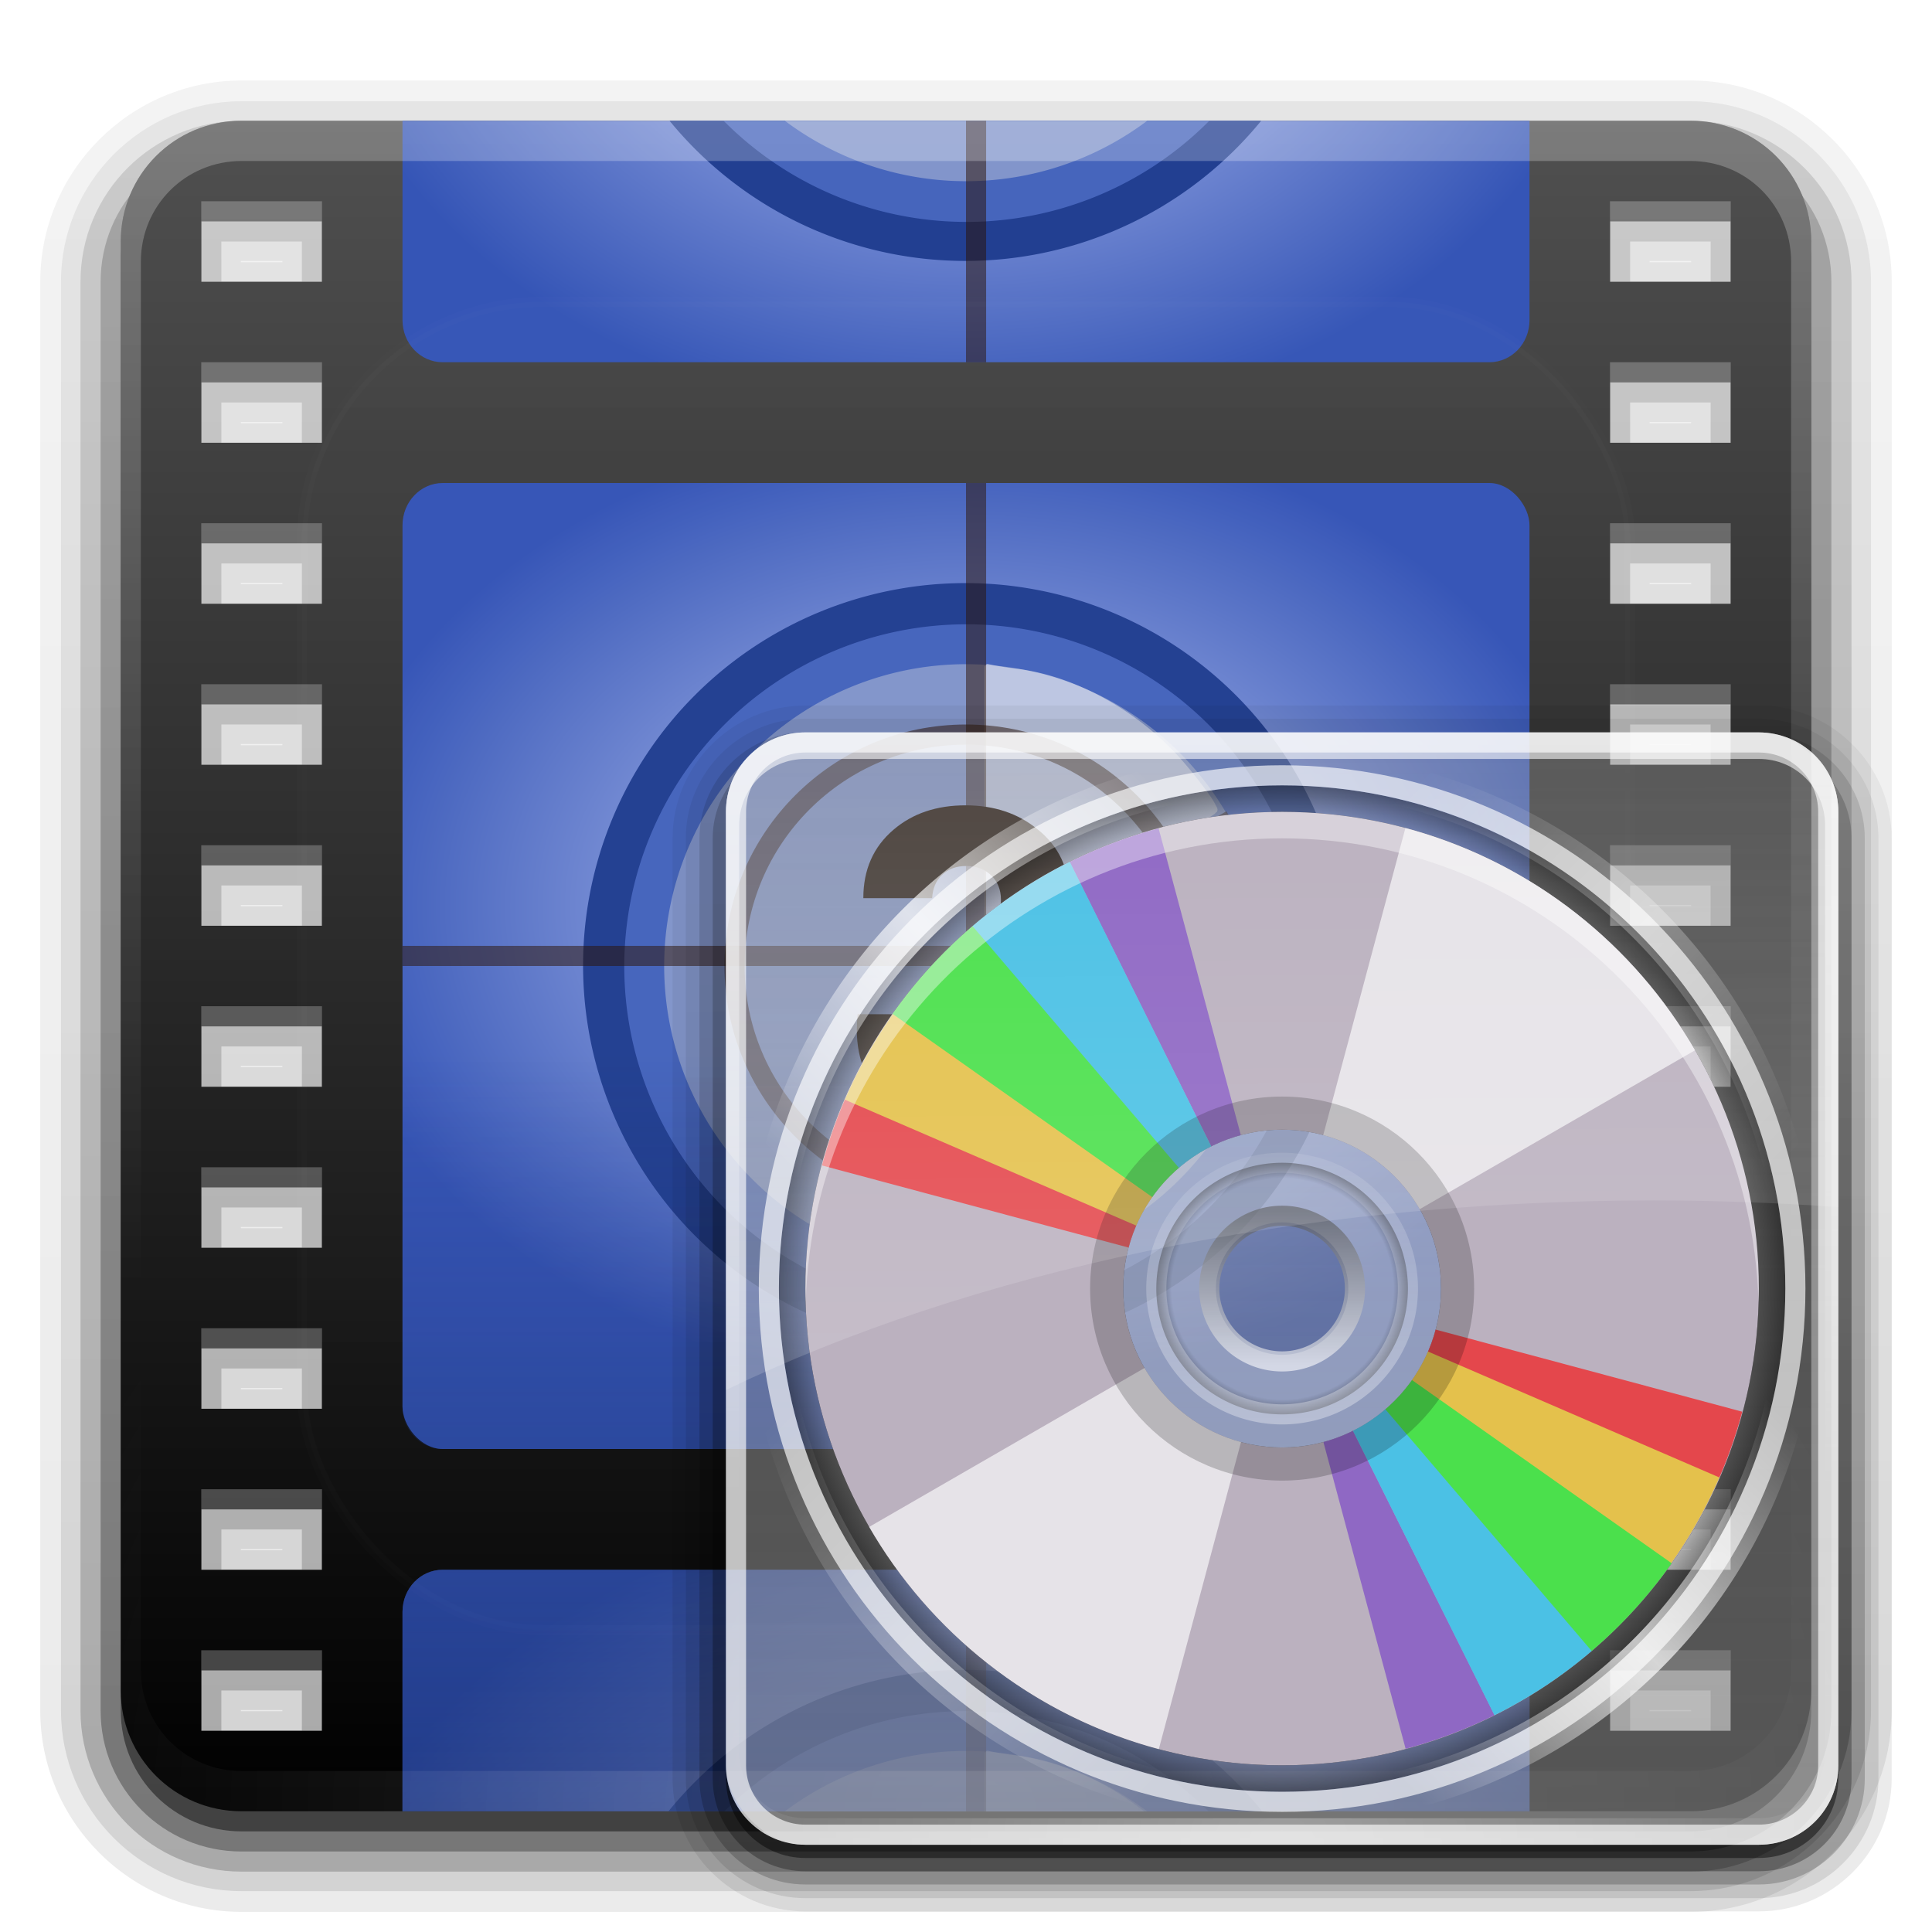 <?xml version="1.0" encoding="UTF-8" standalone="no"?>
<!-- Created with Inkscape (http://www.inkscape.org/) -->

<svg
   xmlns:dc="http://purl.org/dc/elements/1.1/"
   xmlns:cc="http://creativecommons.org/ns#"
   xmlns:rdf="http://www.w3.org/1999/02/22-rdf-syntax-ns#"
   xmlns:svg="http://www.w3.org/2000/svg"
   xmlns="http://www.w3.org/2000/svg"
   xmlns:xlink="http://www.w3.org/1999/xlink"
   xmlns:sodipodi="http://sodipodi.sourceforge.net/DTD/sodipodi-0.dtd"
   xmlns:inkscape="http://www.inkscape.org/namespaces/inkscape"
   version="1.0"
   width="96"
   height="96"
   id="svg2408"
   inkscape:version="0.47 r22583"
   sodipodi:docname="totem.svg"
   inkscape:export-filename="/home/seba/Dropbox/Faenza/totem.png"
   inkscape:export-xdpi="45"
   inkscape:export-ydpi="45">
  <sodipodi:namedview
     pagecolor="#ffffff"
     bordercolor="#666666"
     borderopacity="1"
     objecttolerance="10"
     gridtolerance="10"
     guidetolerance="10"
     inkscape:pageopacity="0"
     inkscape:pageshadow="2"
     inkscape:window-width="640"
     inkscape:window-height="480"
     id="namedview3520"
     showgrid="false"
     inkscape:zoom="4.9583333"
     inkscape:cx="30.735645"
     inkscape:cy="39.932773"
     inkscape:current-layer="svg2408" />
  <defs
     id="defs2410">
    <linearGradient
       id="linearGradient3921">
      <stop
         id="stop3923"
         style="stop-color:#152b6b;stop-opacity:1;"
         offset="0" />
      <stop
         id="stop3925"
         style="stop-color:#152b6b;stop-opacity:0;"
         offset="1" />
    </linearGradient>
    <linearGradient
       id="linearGradient3806">
      <stop
         id="stop3808"
         style="stop-color:#c0cbf7;stop-opacity:1;"
         offset="0" />
      <stop
         id="stop3810"
         style="stop-color:#3555b6;stop-opacity:1;"
         offset="1" />
    </linearGradient>
    <linearGradient
       x1="45.448"
       y1="92.54"
       x2="45.448"
       y2="7.017"
       id="ButtonShadow"
       gradientUnits="userSpaceOnUse"
       gradientTransform="scale(1.006,0.994)">
      <stop
         id="stop3750"
         style="stop-color:#000000;stop-opacity:1"
         offset="0" />
      <stop
         id="stop3752"
         style="stop-color:#000000;stop-opacity:0.588"
         offset="1" />
    </linearGradient>
    <linearGradient
       id="linearGradient3737">
      <stop
         id="stop3739"
         style="stop-color:#ffffff;stop-opacity:1"
         offset="0" />
      <stop
         id="stop3741"
         style="stop-color:#ffffff;stop-opacity:0"
         offset="1" />
    </linearGradient>
    <filter
       color-interpolation-filters="sRGB"
       id="filter3174">
      <feGaussianBlur
         id="feGaussianBlur3176"
         stdDeviation="1.71" />
    </filter>
    <linearGradient
       x1="36.357"
       y1="6"
       x2="36.357"
       y2="63.893"
       id="linearGradient3188"
       xlink:href="#linearGradient3737"
       gradientUnits="userSpaceOnUse" />
    <filter
       x="-0.192"
       y="-0.192"
       width="1.384"
       height="1.384"
       color-interpolation-filters="sRGB"
       id="filter3794">
      <feGaussianBlur
         id="feGaussianBlur3796"
         stdDeviation="5.28" />
    </filter>
    <linearGradient
       x1="48"
       y1="20.221"
       x2="48"
       y2="138.661"
       id="linearGradient3613"
       xlink:href="#linearGradient3737"
       gradientUnits="userSpaceOnUse" />
    <radialGradient
       cx="48"
       cy="90.172"
       r="42"
       fx="48"
       fy="90.172"
       id="radialGradient3619"
       xlink:href="#linearGradient3737"
       gradientUnits="userSpaceOnUse"
       gradientTransform="matrix(1.157,0,0,0.996,-7.551,0.197)" />
    <clipPath
       id="clipPath3613">
      <rect
         width="84"
         height="84"
         rx="6"
         ry="6"
         x="6"
         y="6"
         id="rect3615"
         style="fill:#ffffff;fill-opacity:1;fill-rule:nonzero;stroke:none" />
    </clipPath>
    <linearGradient
       x1="45.448"
       y1="92.54"
       x2="45.448"
       y2="7.017"
       id="ButtonShadow-0"
       gradientUnits="userSpaceOnUse"
       gradientTransform="matrix(1.006,0,0,0.994,100,0)">
      <stop
         id="stop3750-8"
         style="stop-color:#000000;stop-opacity:1"
         offset="0" />
      <stop
         id="stop3752-5"
         style="stop-color:#000000;stop-opacity:0.588"
         offset="1" />
    </linearGradient>
    <linearGradient
       x1="32.251"
       y1="6.132"
       x2="32.251"
       y2="90.239"
       id="linearGradient3725"
       xlink:href="#ButtonShadow-0"
       gradientUnits="userSpaceOnUse"
       gradientTransform="matrix(1.024,0,0,-1.012,-1.143,98.071)" />
    <linearGradient
       x1="32.251"
       y1="6.132"
       x2="32.251"
       y2="90.239"
       id="linearGradient3721"
       xlink:href="#ButtonShadow-0"
       gradientUnits="userSpaceOnUse"
       gradientTransform="matrix(1,0,0,-1,0,97)" />
    <linearGradient
       x1="58.65"
       y1="122"
       x2="58.65"
       y2="5.425"
       id="ButtonColor"
       gradientUnits="userSpaceOnUse"
       gradientTransform="matrix(1.017,0,0,1.017,-1.103,-1.103)">
      <stop
         id="stop3189"
         style="stop-color:#000000;stop-opacity:1"
         offset="0" />
      <stop
         id="stop3191"
         style="stop-color:#515151;stop-opacity:1"
         offset="1" />
    </linearGradient>
    <linearGradient
       x1="32.251"
       y1="6.132"
       x2="32.251"
       y2="90.239"
       id="linearGradient3702"
       xlink:href="#ButtonShadow-0"
       gradientUnits="userSpaceOnUse"
       gradientTransform="matrix(1.024,0,0,-1.012,-1.143,98.071)" />
    <linearGradient
       x1="32.251"
       y1="6.132"
       x2="32.251"
       y2="90.239"
       id="linearGradient3711"
       xlink:href="#ButtonShadow-0"
       gradientUnits="userSpaceOnUse"
       gradientTransform="matrix(1.024,0,0,-1.012,-1.143,98.071)" />
    <linearGradient
       x1="32.251"
       y1="6.132"
       x2="32.251"
       y2="90.239"
       id="linearGradient3719"
       xlink:href="#ButtonShadow-0"
       gradientUnits="userSpaceOnUse"
       gradientTransform="matrix(1.024,0,0,-1.012,-1.143,98.071)" />
    <radialGradient
       cx="48"
       cy="48"
       r="28"
       fx="48"
       fy="48"
       id="radialGradient3804"
       xlink:href="#linearGradient3806"
       gradientUnits="userSpaceOnUse"
       gradientTransform="matrix(1.143,0,0,0.857,-6.857,3.857)" />
    <radialGradient
       cx="48"
       cy="48"
       r="28"
       fx="48"
       fy="48"
       id="radialGradient3832"
       xlink:href="#linearGradient3806"
       gradientUnits="userSpaceOnUse"
       gradientTransform="matrix(1.143,0,0,-0.857,-6.857,38.143)" />
    <radialGradient
       cx="48"
       cy="48"
       r="28"
       fx="48"
       fy="48"
       id="radialGradient3834"
       xlink:href="#linearGradient3806"
       gradientUnits="userSpaceOnUse"
       gradientTransform="matrix(1.143,0,0,0.857,-6.857,57.857)" />
    <linearGradient
       x1="48.495"
       y1="90.435"
       x2="48.495"
       y2="52.388"
       id="linearGradient3968"
       xlink:href="#linearGradient3921"
       gradientUnits="userSpaceOnUse" />
    <clipPath
       id="clipPath3972">
      <path
         d="m 22,24 c -1.108,0 -2,0.93 -2,2.094 L 20,36 76,36 76,26.094 C 76,24.93 75.108,24 74,24 l -52,0 z"
         id="path3974"
         style="fill:#ff0000;fill-opacity:1;stroke:none" />
    </clipPath>
    <clipPath
       id="clipPath4000">
      <path
         d="m 22,72 c -1.108,0 -2,-0.93 -2,-2.094 L 20,60 l 56,0 0,9.906 C 76,71.07 75.108,72 74,72 l -52,0 z"
         id="path4002"
         style="fill:#ff0000;fill-opacity:1;stroke:none" />
    </clipPath>
    <linearGradient
       inkscape:collect="always"
       xlink:href="#ButtonColor"
       id="linearGradient3531"
       gradientUnits="userSpaceOnUse"
       x1="48"
       y1="90"
       x2="48"
       y2="5.988" />
    <linearGradient
       inkscape:collect="always"
       xlink:href="#linearGradient4235"
       id="linearGradient5666"
       gradientUnits="userSpaceOnUse"
       x1="6.812"
       y1="49.028"
       x2="88.142"
       y2="49.028"
       gradientTransform="matrix(-0.696,-0.696,-0.696,0.696,113.155,42.953)" />
    <linearGradient
       id="linearGradient4235">
      <stop
         id="stop4237"
         style="stop-color:#ffffff;stop-opacity:0"
         offset="0" />
      <stop
         id="stop4245"
         style="stop-color:#ffffff;stop-opacity:0"
         offset="0.25" />
      <stop
         id="stop4243"
         style="stop-color:#ffffff;stop-opacity:0.702"
         offset="0.5" />
      <stop
         id="stop4247"
         style="stop-color:#ffffff;stop-opacity:0"
         offset="0.75" />
      <stop
         id="stop4239"
         style="stop-color:#ffffff;stop-opacity:0"
         offset="1" />
    </linearGradient>
    <linearGradient
       inkscape:collect="always"
       xlink:href="#linearGradient4235"
       id="linearGradient5669"
       gradientUnits="userSpaceOnUse"
       x1="6.812"
       y1="49.028"
       x2="88.142"
       y2="49.028"
       gradientTransform="matrix(0.696,-0.696,0.696,0.696,-21.092,42.953)" />
    <clipPath
       id="clipPath4592">
      <path
         d="M 12,6 C 8.676,6 6,8.676 6,12 l 0,72 c 0,3.324 2.676,6 6,6 l 72,0 c 3.324,0 6,-2.676 6,-6 L 90,12 C 90,8.676 87.324,6 84,6 L 12,6 z m 36,4 C 68.987,10 86,27.013 86,48 86,68.987 68.987,86 48,86 27.013,86 10,68.987 10,48 10,27.013 27.013,10 48,10 z"
         id="path4594"
         style="fill:#ff00ff;fill-opacity:1;fill-rule:nonzero;stroke:none;display:inline" />
    </clipPath>
    <filter
       x="-0.12"
       y="-0.12"
       width="1.24"
       height="1.24"
       color-interpolation-filters="sRGB"
       id="filter4662">
      <feGaussianBlur
         id="feGaussianBlur4664"
         stdDeviation="4.2" />
    </filter>
    <linearGradient
       gradientTransform="translate(-1.969,-3.969)"
       inkscape:collect="always"
       xlink:href="#linearGradient3700"
       id="linearGradient5679"
       gradientUnits="userSpaceOnUse"
       x1="48"
       y1="7.409"
       x2="48.253"
       y2="63.184" />
    <linearGradient
       id="linearGradient3700">
      <stop
         id="stop3702"
         style="stop-color:#ffffff;stop-opacity:0"
         offset="0" />
      <stop
         id="stop3704"
         style="stop-color:#ffffff;stop-opacity:0.234"
         offset="1" />
    </linearGradient>
    <radialGradient
       inkscape:collect="always"
       xlink:href="#linearGradient3737-9"
       id="radialGradient5682"
       gradientUnits="userSpaceOnUse"
       gradientTransform="matrix(1.157,0,0,0.996,-9.52,-3.772)"
       cx="48"
       cy="90.172"
       fx="48"
       fy="90.172"
       r="42" />
    <linearGradient
       id="linearGradient3737-9">
      <stop
         id="stop3739-1"
         style="stop-color:#ffffff;stop-opacity:1"
         offset="0" />
      <stop
         id="stop3741-2"
         style="stop-color:#ffffff;stop-opacity:0"
         offset="1" />
    </linearGradient>
    <linearGradient
       gradientTransform="translate(-1.969,-3.969)"
       inkscape:collect="always"
       xlink:href="#linearGradient3737-9"
       id="linearGradient5685"
       gradientUnits="userSpaceOnUse"
       x1="36.357"
       y1="6"
       x2="36.357"
       y2="63.893" />
    <clipPath
       id="clipPath4187">
      <path
         d="m 48,102 c -19.882,0 -36,16.118 -36,36 0,19.882 16.118,36 36,36 19.882,0 36,-16.118 36,-36 0,-19.882 -16.118,-36 -36,-36 z m 0,24 c 6.627,0 12,5.373 12,12 0,6.627 -5.373,12 -12,12 -6.627,0 -12,-5.373 -12,-12 0,-6.627 5.373,-12 12,-12 z"
         id="path4189"
         style="fill:#bbb1bf;fill-opacity:1;stroke:none" />
    </clipPath>
    <filter
       x="-0.18"
       y="-0.18"
       width="1.36"
       height="1.36"
       color-interpolation-filters="sRGB"
       id="filter4195">
      <feGaussianBlur
         id="feGaussianBlur4197"
         stdDeviation="5.216" />
    </filter>
    <clipPath
       id="clipPath4031">
      <path
         d="M 48,32 C 28.118,32 12,48.118 12,68 12,87.882 28.118,104 48,104 67.882,104 84,87.882 84,68 84,48.118 67.882,32 48,32 z m 0,24 c 6.627,0 12,5.373 12,12 0,6.627 -5.373,12 -12,12 -6.627,0 -12,-5.373 -12,-12 0,-6.627 5.373,-12 12,-12 z"
         id="path4033"
         style="fill:#bbb1bf;fill-opacity:1;stroke:none" />
    </clipPath>
    <filter
       x="-0.19"
       y="-0.171"
       width="1.381"
       height="1.341"
       color-interpolation-filters="sRGB"
       id="filter4035">
      <feGaussianBlur
         id="feGaussianBlur4037"
         stdDeviation="4.948" />
    </filter>
    <radialGradient
       inkscape:collect="always"
       xlink:href="#linearGradient3342"
       id="radialGradient5704"
       gradientUnits="userSpaceOnUse"
       gradientTransform="matrix(0,0.291,-0.292,0,64.139,26.623)"
       cx="59.894"
       cy="61.922"
       fx="59.894"
       fy="61.922"
       r="33.714" />
    <linearGradient
       id="linearGradient3342">
      <stop
         id="stop3344"
         style="stop-color:#000000;stop-opacity:0"
         offset="0" />
      <stop
         id="stop3350"
         style="stop-color:#000000;stop-opacity:0"
         offset="0.85" />
      <stop
         id="stop3346"
         style="stop-color:#000000;stop-opacity:1"
         offset="1" />
    </linearGradient>
    <linearGradient
       inkscape:collect="always"
       xlink:href="#linearGradient3330"
       id="linearGradient5706"
       gradientUnits="userSpaceOnUse"
       x1="26.18"
       y1="61.922"
       x2="93.608"
       y2="61.922"
       gradientTransform="matrix(0,0.291,-0.349,0,67.652,26.623)" />
    <linearGradient
       id="linearGradient3330">
      <stop
         id="stop3332"
         style="stop-color:#ffffff;stop-opacity:0.203"
         offset="0" />
      <stop
         id="stop3334"
         style="stop-color:#ffffff;stop-opacity:0.68"
         offset="1" />
    </linearGradient>
    <linearGradient
       inkscape:collect="always"
       xlink:href="#linearGradient3362"
       id="linearGradient5709"
       gradientUnits="userSpaceOnUse"
       x1="25.22"
       y1="61.922"
       x2="94.568"
       y2="61.922"
       gradientTransform="matrix(0,0.168,-0.202,0,58.548,33.953)" />
    <linearGradient
       id="linearGradient3362">
      <stop
         id="stop3364"
         style="stop-color:#4d4d4d;stop-opacity:1"
         offset="0" />
      <stop
         id="stop3366"
         style="stop-color:#ffffff;stop-opacity:1"
         offset="1" />
    </linearGradient>
    <clipPath
       id="clipPath3721">
      <path
         d="m 76.014,47.513 a 28.284,28.284 0 1 1 -56.569,0 28.284,28.284 0 1 1 56.569,0 z"
         transform="matrix(1.344,0,0,1.344,-16.125,74.167)"
         id="path3723"
         style="fill:#ff0000;fill-opacity:1;stroke:none" />
    </clipPath>
    <filter
       color-interpolation-filters="sRGB"
       id="filter3751">
      <feGaussianBlur
         id="feGaussianBlur3753"
         stdDeviation="1.44" />
    </filter>
    <radialGradient
       inkscape:collect="always"
       xlink:href="#linearGradient4640"
       id="radialGradient6064"
       gradientUnits="userSpaceOnUse"
       cx="46.467"
       cy="47.765"
       fx="46.467"
       fy="47.765"
       r="35.86"
       gradientTransform="matrix(1.06,0,0,1.06,-81.912,3.145)" />
    <linearGradient
       id="linearGradient4640">
      <stop
         id="stop4642"
         style="stop-color:#000000;stop-opacity:0"
         offset="0" />
      <stop
         id="stop4648"
         style="stop-color:#000000;stop-opacity:0"
         offset="0.93" />
      <stop
         id="stop4644"
         style="stop-color:#000000;stop-opacity:1"
         offset="1" />
    </linearGradient>
    <linearGradient
       gradientTransform="translate(-80.672,5.761)"
       inkscape:collect="always"
       xlink:href="#linearGradient4578"
       id="linearGradient6068"
       gradientUnits="userSpaceOnUse"
       x1="47.921"
       y1="89.669"
       x2="47.921"
       y2="4.788" />
    <linearGradient
       id="linearGradient4578">
      <stop
         id="stop4580"
         style="stop-color:#a0a0a0;stop-opacity:0.541"
         offset="0" />
      <stop
         id="stop4582"
         style="stop-color:#a0a0a0;stop-opacity:0.345"
         offset="1" />
    </linearGradient>
    <linearGradient
       x1="32.251"
       y1="6.132"
       x2="32.251"
       y2="90.239"
       id="linearGradient3263"
       xlink:href="#ButtonShadow-0-6"
       gradientUnits="userSpaceOnUse"
       gradientTransform="matrix(1.024,0,0,-1.012,-1.143,98.071)" />
    <linearGradient
       x1="45.448"
       y1="92.54"
       x2="45.448"
       y2="7.017"
       id="ButtonShadow-0-6"
       gradientUnits="userSpaceOnUse"
       gradientTransform="matrix(1.006,0,0,0.994,100,0)">
      <stop
         id="stop3750-8-8"
         style="stop-color:#000000;stop-opacity:1"
         offset="0" />
      <stop
         id="stop3752-5-2"
         style="stop-color:#000000;stop-opacity:0.588"
         offset="1" />
    </linearGradient>
    <linearGradient
       x1="32.251"
       y1="6.132"
       x2="32.251"
       y2="90.239"
       id="linearGradient3780"
       xlink:href="#ButtonShadow-0-6"
       gradientUnits="userSpaceOnUse"
       gradientTransform="matrix(1.024,0,0,-1.012,-1.143,98.071)" />
    <linearGradient
       x1="32.251"
       y1="6.132"
       x2="32.251"
       y2="90.239"
       id="linearGradient3772"
       xlink:href="#ButtonShadow-0-6"
       gradientUnits="userSpaceOnUse"
       gradientTransform="matrix(1.024,0,0,-1.012,-1.143,98.071)" />
    <linearGradient
       x1="32.251"
       y1="6.132"
       x2="32.251"
       y2="90.239"
       id="linearGradient3725-1"
       xlink:href="#ButtonShadow-0-6"
       gradientUnits="userSpaceOnUse"
       gradientTransform="matrix(1.024,0,0,-1.012,-1.143,98.071)" />
    <linearGradient
       y2="90.239"
       x2="32.251"
       y1="6.132"
       x1="32.251"
       gradientTransform="matrix(1,0,0,-1,0,97)"
       gradientUnits="userSpaceOnUse"
       id="linearGradient6220"
       xlink:href="#ButtonShadow-0-6"
       inkscape:collect="always" />
    <linearGradient
       inkscape:collect="always"
       xlink:href="#linearGradient3362"
       id="linearGradient6465"
       gradientUnits="userSpaceOnUse"
       gradientTransform="matrix(0,0.168,-0.202,0,-20.155,43.682)"
       x1="25.22"
       y1="61.922"
       x2="94.568"
       y2="61.922" />
    <radialGradient
       inkscape:collect="always"
       xlink:href="#linearGradient3342"
       id="radialGradient6467"
       gradientUnits="userSpaceOnUse"
       gradientTransform="matrix(0,0.291,-0.292,0,-14.564,36.353)"
       cx="59.894"
       cy="61.922"
       fx="59.894"
       fy="61.922"
       r="33.714" />
    <linearGradient
       inkscape:collect="always"
       xlink:href="#linearGradient3330"
       id="linearGradient6469"
       gradientUnits="userSpaceOnUse"
       gradientTransform="matrix(0,0.291,-0.349,0,-11.052,36.353)"
       x1="26.18"
       y1="61.922"
       x2="93.608"
       y2="61.922" />
    <linearGradient
       inkscape:collect="always"
       xlink:href="#linearGradient3737-9"
       id="linearGradient6471"
       gradientUnits="userSpaceOnUse"
       gradientTransform="translate(-80.672,5.761)"
       x1="36.357"
       y1="6"
       x2="36.357"
       y2="63.893" />
    <radialGradient
       inkscape:collect="always"
       xlink:href="#linearGradient3737-9"
       id="radialGradient6473"
       gradientUnits="userSpaceOnUse"
       gradientTransform="matrix(1.157,0,0,0.996,-88.223,5.958)"
       cx="48"
       cy="90.172"
       fx="48"
       fy="90.172"
       r="42" />
    <linearGradient
       inkscape:collect="always"
       xlink:href="#linearGradient3700"
       id="linearGradient6475"
       gradientUnits="userSpaceOnUse"
       gradientTransform="translate(-80.672,5.761)"
       x1="48"
       y1="7.409"
       x2="48.253"
       y2="63.184" />
    <linearGradient
       inkscape:collect="always"
       xlink:href="#linearGradient4235"
       id="linearGradient6477"
       gradientUnits="userSpaceOnUse"
       gradientTransform="matrix(0.696,-0.696,0.696,0.696,-99.796,52.682)"
       x1="6.812"
       y1="49.028"
       x2="88.142"
       y2="49.028" />
    <linearGradient
       inkscape:collect="always"
       xlink:href="#linearGradient4235"
       id="linearGradient6479"
       gradientUnits="userSpaceOnUse"
       gradientTransform="matrix(-0.696,-0.696,-0.696,0.696,34.451,52.682)"
       x1="6.812"
       y1="49.028"
       x2="88.142"
       y2="49.028" />
    <linearGradient
       inkscape:collect="always"
       xlink:href="#ButtonShadow-0-6"
       id="linearGradient6481"
       gradientUnits="userSpaceOnUse"
       gradientTransform="matrix(1.024,0,0,-1.012,-1.143,98.071)"
       x1="32.251"
       y1="6.132"
       x2="32.251"
       y2="90.239" />
    <linearGradient
       inkscape:collect="always"
       xlink:href="#ButtonShadow-0-6"
       id="linearGradient6483"
       gradientUnits="userSpaceOnUse"
       gradientTransform="matrix(1.024,0,0,-1.012,-1.143,98.071)"
       x1="32.251"
       y1="6.132"
       x2="32.251"
       y2="90.239" />
    <linearGradient
       inkscape:collect="always"
       xlink:href="#ButtonShadow-0-6"
       id="linearGradient6485"
       gradientUnits="userSpaceOnUse"
       gradientTransform="matrix(1.024,0,0,-1.012,-1.143,98.071)"
       x1="32.251"
       y1="6.132"
       x2="32.251"
       y2="90.239" />
    <linearGradient
       inkscape:collect="always"
       xlink:href="#ButtonShadow-0-6"
       id="linearGradient6522"
       gradientUnits="userSpaceOnUse"
       gradientTransform="matrix(1.024,0,0,-1.012,-1.143,98.071)"
       x1="32.251"
       y1="6.132"
       x2="32.251"
       y2="90.239" />
    <linearGradient
       inkscape:collect="always"
       xlink:href="#ButtonShadow-0-6"
       id="linearGradient6524"
       gradientUnits="userSpaceOnUse"
       gradientTransform="matrix(1.024,0,0,-1.012,-1.143,98.071)"
       x1="32.251"
       y1="6.132"
       x2="32.251"
       y2="90.239" />
    <linearGradient
       inkscape:collect="always"
       xlink:href="#ButtonShadow-0-6"
       id="linearGradient6526"
       gradientUnits="userSpaceOnUse"
       gradientTransform="matrix(1.024,0,0,-1.012,-1.143,98.071)"
       x1="32.251"
       y1="6.132"
       x2="32.251"
       y2="90.239" />
    <linearGradient
       inkscape:collect="always"
       xlink:href="#ButtonShadow-0-6"
       id="linearGradient6528"
       gradientUnits="userSpaceOnUse"
       gradientTransform="matrix(1.024,0,0,-1.012,-1.143,98.071)"
       x1="32.251"
       y1="6.132"
       x2="32.251"
       y2="90.239" />
    <linearGradient
       inkscape:collect="always"
       xlink:href="#ButtonShadow-0-6"
       id="linearGradient6530"
       gradientUnits="userSpaceOnUse"
       gradientTransform="matrix(1,0,0,-1,0,97)"
       x1="32.251"
       y1="6.132"
       x2="32.251"
       y2="90.239" />
    <linearGradient
       inkscape:collect="always"
       xlink:href="#linearGradient4578"
       id="linearGradient6532"
       gradientUnits="userSpaceOnUse"
       gradientTransform="translate(-80.672,5.761)"
       x1="47.921"
       y1="89.669"
       x2="47.921"
       y2="4.788" />
    <radialGradient
       inkscape:collect="always"
       xlink:href="#linearGradient4640"
       id="radialGradient6534"
       gradientUnits="userSpaceOnUse"
       gradientTransform="matrix(1.06,0,0,1.06,-81.912,3.145)"
       cx="46.467"
       cy="47.765"
       fx="46.467"
       fy="47.765"
       r="35.86" />
    <linearGradient
       inkscape:collect="always"
       xlink:href="#linearGradient3362"
       id="linearGradient6536"
       gradientUnits="userSpaceOnUse"
       gradientTransform="matrix(0,0.168,-0.202,0,-20.155,43.682)"
       x1="25.22"
       y1="61.922"
       x2="94.568"
       y2="61.922" />
    <radialGradient
       inkscape:collect="always"
       xlink:href="#linearGradient3342"
       id="radialGradient6538"
       gradientUnits="userSpaceOnUse"
       gradientTransform="matrix(0,0.291,-0.292,0,-14.564,36.353)"
       cx="59.894"
       cy="61.922"
       fx="59.894"
       fy="61.922"
       r="33.714" />
    <linearGradient
       inkscape:collect="always"
       xlink:href="#linearGradient3330"
       id="linearGradient6540"
       gradientUnits="userSpaceOnUse"
       gradientTransform="matrix(0,0.291,-0.349,0,-11.052,36.353)"
       x1="26.18"
       y1="61.922"
       x2="93.608"
       y2="61.922" />
    <linearGradient
       inkscape:collect="always"
       xlink:href="#linearGradient3737-9"
       id="linearGradient6542"
       gradientUnits="userSpaceOnUse"
       gradientTransform="translate(-80.672,5.761)"
       x1="36.357"
       y1="6"
       x2="36.357"
       y2="63.893" />
    <radialGradient
       inkscape:collect="always"
       xlink:href="#linearGradient3737-9"
       id="radialGradient6544"
       gradientUnits="userSpaceOnUse"
       gradientTransform="matrix(1.157,0,0,0.996,-88.223,5.958)"
       cx="48"
       cy="90.172"
       fx="48"
       fy="90.172"
       r="42" />
    <linearGradient
       inkscape:collect="always"
       xlink:href="#linearGradient3700"
       id="linearGradient6546"
       gradientUnits="userSpaceOnUse"
       gradientTransform="translate(-80.672,5.761)"
       x1="48"
       y1="7.409"
       x2="48.253"
       y2="63.184" />
    <linearGradient
       inkscape:collect="always"
       xlink:href="#linearGradient4235"
       id="linearGradient6548"
       gradientUnits="userSpaceOnUse"
       gradientTransform="matrix(0.696,-0.696,0.696,0.696,-99.796,52.682)"
       x1="6.812"
       y1="49.028"
       x2="88.142"
       y2="49.028" />
    <linearGradient
       inkscape:collect="always"
       xlink:href="#linearGradient4235"
       id="linearGradient6550"
       gradientUnits="userSpaceOnUse"
       gradientTransform="matrix(-0.696,-0.696,-0.696,0.696,34.451,52.682)"
       x1="6.812"
       y1="49.028"
       x2="88.142"
       y2="49.028" />
  </defs>
  <g
     id="layer2"
     style="display:none">
    <path
       d="M 11,7 C 7.676,7 5,9.676 5,13 l 0,73 c 0,3.324 2.676,6 6,6 l 74,0 c 3.324,0 6,-2.676 6,-6 L 91,13 C 91,9.676 88.324,7 85,7 L 11,7 z m -1,4 6,0 0,4 -6,0 0,-4 z m 70,0 6,0 0,4 -6,0 0,-4 z m -70,8 6,0 0,4 -6,0 0,-4 z m 70,0 6,0 0,4 -6,0 0,-4 z m -70,8 6,0 0,4 -6,0 0,-4 z m 70,0 6,0 0,4 -6,0 0,-4 z m -70,8 6,0 0,4 -6,0 0,-4 z m 70,0 6,0 0,4 -6,0 0,-4 z m -70,8 6,0 0,4 -6,0 0,-4 z m 70,0 6,0 0,4 -6,0 0,-4 z m -70,8 6,0 0,4 -6,0 0,-4 z m 70,0 6,0 0,4 -6,0 0,-4 z m -70,8 6,0 0,4 -6,0 0,-4 z m 70,0 6,0 0,4 -6,0 0,-4 z m -70,8 6,0 0,4 -6,0 0,-4 z m 70,0 6,0 0,4 -6,0 0,-4 z m -70,8 6,0 0,4 -6,0 0,-4 z m 70,0 6,0 0,4 -6,0 0,-4 z m -70,8 6,0 0,4 -6,0 0,-4 z m 70,0 6,0 0,4 -6,0 0,-4 z"
       id="rect3745"
       style="opacity:0.9;fill:url(#ButtonShadow);fill-opacity:1;fill-rule:nonzero;stroke:none;filter:url(#filter3174)" />
  </g>
  <g
     id="layer3"
     style="display:inline">
    <path
       d="M 12,4 C 6.491,4 2,8.491 2,14 l 0,71 c 0,5.509 4.491,10 10,10 l 72,0 c 5.509,0 10,-4.491 10,-10 L 94,14 C 94,8.491 89.509,4 84,4 L 12,4 z"
       id="path3717"
       style="opacity:0.08;fill:url(#linearGradient3719);fill-opacity:1;fill-rule:nonzero;stroke:none;display:inline" />
    <path
       d="M 12,5.031 C 7.054,5.031 3.031,9.054 3.031,14 l 0,71 c 0,4.946 4.022,8.969 8.969,8.969 l 72,0 c 4.946,0 8.969,-4.022 8.969,-8.969 l 0,-71 C 92.969,9.054 88.946,5.031 84,5.031 l -72,0 z m -0.031,7.938 2.062,0 0,0.062 -2.062,0 0,-0.062 z m 70,0 2.062,0 0,0.062 -2.062,0 0,-0.062 z m -70,8 2.062,0 0,0.062 -2.062,0 0,-0.062 z m 70,0 2.062,0 0,0.062 -2.062,0 0,-0.062 z m -70,8 2.062,0 0,0.062 -2.062,0 0,-0.062 z m 70,0 2.062,0 0,0.062 -2.062,0 0,-0.062 z m -70,8 2.062,0 0,0.062 -2.062,0 0,-0.062 z m 70,0 2.062,0 0,0.062 -2.062,0 0,-0.062 z m -70,8 2.062,0 0,0.062 -2.062,0 0,-0.062 z m 70,0 2.062,0 0,0.062 -2.062,0 0,-0.062 z m -70,8 2.062,0 0,0.062 -2.062,0 0,-0.062 z m 70,0 2.062,0 0,0.062 -2.062,0 0,-0.062 z m -70,8 2.062,0 0,0.062 -2.062,0 0,-0.062 z m 70,0 2.062,0 0,0.062 -2.062,0 0,-0.062 z m -70,8 2.062,0 0,0.062 -2.062,0 0,-0.062 z m 70,0 2.062,0 0,0.062 -2.062,0 0,-0.062 z m -70,8 2.062,0 0,0.062 -2.062,0 0,-0.062 z m 70,0 2.062,0 0,0.062 -2.062,0 0,-0.062 z m -70,8 2.062,0 0,0.062 -2.062,0 0,-0.062 z m 70,0 2.062,0 0,0.062 -2.062,0 0,-0.062 z"
       id="path3709"
       style="opacity:0.1;fill:url(#linearGradient3711);fill-opacity:1;fill-rule:nonzero;stroke:none;display:inline" />
    <path
       d="M 12,6 C 7.58,6 4,9.58 4,14 l 0,71 c 0,4.42 3.58,8 8,8 l 72,0 c 4.42,0 8,-3.58 8,-8 L 92,14 C 92,9.58 88.42,6 84,6 L 12,6 z m -1,6 4,0 0,2 -4,0 0,-2 z m 70,0 4,0 0,2 -4,0 0,-2 z m -70,8 4,0 0,2 -4,0 0,-2 z m 70,0 4,0 0,2 -4,0 0,-2 z m -70,8 4,0 0,2 -4,0 0,-2 z m 70,0 4,0 0,2 -4,0 0,-2 z m -70,8 4,0 0,2 -4,0 0,-2 z m 70,0 4,0 0,2 -4,0 0,-2 z m -70,8 4,0 0,2 -4,0 0,-2 z m 70,0 4,0 0,2 -4,0 0,-2 z m -70,8 4,0 0,2 -4,0 0,-2 z m 70,0 4,0 0,2 -4,0 0,-2 z m -70,8 4,0 0,2 -4,0 0,-2 z m 70,0 4,0 0,2 -4,0 0,-2 z m -70,8 4,0 0,2 -4,0 0,-2 z m 70,0 4,0 0,2 -4,0 0,-2 z m -70,8 4,0 0,2 -4,0 0,-2 z m 70,0 4,0 0,2 -4,0 0,-2 z m -70,8 4,0 0,2 -4,0 0,-2 z m 70,0 4,0 0,2 -4,0 0,-2 z"
       id="path3700"
       style="opacity:0.2;fill:url(#linearGradient3702);fill-opacity:1;fill-rule:nonzero;stroke:none;display:inline" />
    <path
       d="M 12,7 C 8.122,7 5,10.122 5,14 l 0,71 c 0,3.878 3.122,7 7,7 l 72,0 c 3.878,0 7,-3.122 7,-7 L 91,14 C 91,10.122 87.878,7 84,7 L 12,7 z m -2,4 6,0 0,4 -6,0 0,-4 z m 70,0 6,0 0,4 -6,0 0,-4 z m -70,8 6,0 0,4 -6,0 0,-4 z m 70,0 6,0 0,4 -6,0 0,-4 z m -70,8 6,0 0,4 -6,0 0,-4 z m 70,0 6,0 0,4 -6,0 0,-4 z m -70,8 6,0 0,4 -6,0 0,-4 z m 70,0 6,0 0,4 -6,0 0,-4 z m -70,8 6,0 0,4 -6,0 0,-4 z m 70,0 6,0 0,4 -6,0 0,-4 z m -70,8 6,0 0,4 -6,0 0,-4 z m 70,0 6,0 0,4 -6,0 0,-4 z m -70,8 6,0 0,4 -6,0 0,-4 z m 70,0 6,0 0,4 -6,0 0,-4 z m -70,8 6,0 0,4 -6,0 0,-4 z m 70,0 6,0 0,4 -6,0 0,-4 z m -70,8 6,0 0,4 -6,0 0,-4 z m 70,0 6,0 0,4 -6,0 0,-4 z m -70,8 6,0 0,4 -6,0 0,-4 z m 70,0 6,0 0,4 -6,0 0,-4 z"
       id="rect3723"
       style="opacity:0.3;fill:url(#linearGradient3725);fill-opacity:1;fill-rule:nonzero;stroke:none;display:inline" />
    <path
       d="M 12,7 C 8.676,7 6,9.676 6,13 l 0,72 c 0,3.324 2.676,6 6,6 l 72,0 c 3.324,0 6,-2.676 6,-6 L 90,13 C 90,9.676 87.324,7 84,7 L 12,7 z m -2,4 6,0 0,4 -6,0 0,-4 z m 70,0 6,0 0,4 -6,0 0,-4 z m -70,8 6,0 0,4 -6,0 0,-4 z m 70,0 6,0 0,4 -6,0 0,-4 z m -70,8 6,0 0,4 -6,0 0,-4 z m 70,0 6,0 0,4 -6,0 0,-4 z m -70,8 6,0 0,4 -6,0 0,-4 z m 70,0 6,0 0,4 -6,0 0,-4 z m -70,8 6,0 0,4 -6,0 0,-4 z m 70,0 6,0 0,4 -6,0 0,-4 z m -70,8 6,0 0,4 -6,0 0,-4 z m 70,0 6,0 0,4 -6,0 0,-4 z m -70,8 6,0 0,4 -6,0 0,-4 z m 70,0 6,0 0,4 -6,0 0,-4 z m -70,8 6,0 0,4 -6,0 0,-4 z m 70,0 6,0 0,4 -6,0 0,-4 z m -70,8 6,0 0,4 -6,0 0,-4 z m 70,0 6,0 0,4 -6,0 0,-4 z m -70,8 6,0 0,4 -6,0 0,-4 z m 70,0 6,0 0,4 -6,0 0,-4 z"
       id="rect3716"
       style="opacity:0.45;fill:url(#linearGradient3721);fill-opacity:1;fill-rule:nonzero;stroke:none;display:inline" />
  </g>
  <path
     style="fill:url(#linearGradient3531);fill-opacity:1;fill-rule:nonzero;stroke:none"
     id="rect2419"
     d="M 12,6 C 8.676,6 6,8.676 6,12 l 0,72 c 0,3.324 2.676,6 6,6 l 72,0 c 3.324,0 6,-2.676 6,-6 L 90,12 C 90,8.676 87.324,6 84,6 L 12,6 z m -2,4 6,0 0,4 -6,0 0,-4 z m 70,0 6,0 0,4 -6,0 0,-4 z m -70,8 6,0 0,4 -6,0 0,-4 z m 70,0 6,0 0,4 -6,0 0,-4 z m -70,8 6,0 0,4 -6,0 0,-4 z m 70,0 6,0 0,4 -6,0 0,-4 z m -70,8 6,0 0,4 -6,0 0,-4 z m 70,0 6,0 0,4 -6,0 0,-4 z m -70,8 6,0 0,4 -6,0 0,-4 z m 70,0 6,0 0,4 -6,0 0,-4 z m -70,8 6,0 0,4 -6,0 0,-4 z m 70,0 6,0 0,4 -6,0 0,-4 z m -70,8 6,0 0,4 -6,0 0,-4 z m 70,0 6,0 0,4 -6,0 0,-4 z m -70,8 6,0 0,4 -6,0 0,-4 z m 70,0 6,0 0,4 -6,0 0,-4 z m -70,8 6,0 0,4 -6,0 0,-4 z m 70,0 6,0 0,4 -6,0 0,-4 z m -70,8 6,0 0,4 -6,0 0,-4 z m 70,0 6,0 0,4 -6,0 0,-4 z" />
  <g
     id="layer4">
    <rect
       width="56"
       height="48"
       rx="2"
       ry="2.1"
       x="20"
       y="24"
       id="rect3796"
       style="fill:url(#radialGradient3804);fill-opacity:1;stroke:none" />
    <path
       d="m 22,78 c -1.108,0 -2,0.93 -2,2.094 L 20,90 76,90 76,80.094 C 76,78.93 75.108,78 74,78 l -52,0 z"
       id="rect3822"
       style="fill:url(#radialGradient3834);fill-opacity:1;stroke:none" />
    <path
       d="m 22,18 c -1.108,0 -2,-0.93 -2,-2.094 L 20,6 76,6 76,15.906 C 76,17.07 75.108,18 74,18 l -52,0 z"
       id="path3830"
       style="fill:url(#radialGradient3832);fill-opacity:1;stroke:none" />
    <path
       d="m 82.204,73.388 a 9.102,9.102 0 1 1 -18.204,0 9.102,9.102 0 1 1 18.204,0 z"
       transform="matrix(2.087,0,0,2.087,-104.595,-105.191)"
       id="path3355"
       style="fill:#223f91;fill-opacity:1;fill-rule:evenodd;stroke:none;display:inline" />
    <path
       d="m 82.204,73.388 a 9.102,9.102 0 1 1 -18.204,0 9.102,9.102 0 1 1 18.204,0 z"
       transform="matrix(1.868,0,0,1.868,-88.532,-89.065)"
       id="path3357"
       style="fill:#4665bc;fill-opacity:1;fill-rule:evenodd;stroke:none;display:inline" />
    <path
       d="m 82.204,73.388 a 9.102,9.102 0 1 1 -18.204,0 9.102,9.102 0 1 1 18.204,0 z"
       transform="matrix(1.648,0,0,1.648,-72.47,-72.94)"
       id="path3359"
       style="opacity:0.6;fill:#aab5d5;fill-opacity:1;fill-rule:evenodd;stroke:none;display:inline" />
    <path
       d="M 64.562,48.844 A 0.145,0.145 0 0 0 64.531,48.875 0.145,0.145 0 0 0 64.5,48.906 0.145,0.145 0 0 0 64.469,48.938 0.145,0.145 0 0 0 64.438,48.969 0.145,0.145 0 0 0 64.438,49 l 0,7.156 0,7.125 a 0.145,0.145 0 0 0 0.031,0.062 0.145,0.145 0 0 0 0,0.031 0.145,0.145 0 0 0 0.031,0.031 0.145,0.145 0 0 0 0.031,0 0.145,0.145 0 0 0 0.062,0.031 0.145,0.145 0 0 0 0.031,0 0.145,0.145 0 0 0 0.031,-0.031 L 65.5,62.938 c 2.033,-1.137 4.851,-2.767 7.156,-4.125 1.153,-0.679 2.168,-1.3 2.906,-1.75 0.369,-0.225 0.668,-0.398 0.875,-0.531 0.103,-0.066 0.193,-0.116 0.25,-0.156 0.029,-0.02 0.043,-0.046 0.062,-0.062 0.01,-0.008 0.02,-0.019 0.031,-0.031 0.006,-0.006 0.023,0.013 0.031,0 0.004,-0.006 -2.27e-4,-0.031 0,-0.031 2.27e-4,-5.89e-4 0.031,-0.062 0.031,-0.062 0.002,-0.1 -0.048,-0.163 -0.094,-0.25 -0.046,-0.087 -0.109,-0.196 -0.188,-0.312 -0.157,-0.233 -0.376,-0.503 -0.625,-0.812 -0.498,-0.618 -1.121,-1.308 -1.625,-1.781 -2.31,-2.173 -5.376,-3.661 -8.281,-3.969 -0.407,-0.043 -0.881,-0.122 -1.062,-0.156 L 64.625,48.844 a 0.145,0.145 0 0 0 -0.031,0 0.145,0.145 0 0 0 -0.031,0 z"
       transform="matrix(0.934,0,0,0.989,-11.272,-15.312)"
       id="path3381"
       style="opacity:0.6;fill:#e2e6f2;fill-opacity:1;fill-rule:nonzero;stroke:none;display:inline" />
    <path
       d="M 59.5,48 C 59.5,54.348 54.348,59.5 48,59.5 41.652,59.5 36.5,54.348 36.5,48 36.5,41.652 41.652,36.5 48,36.5 c 6.348,0 11.5,5.152 11.5,11.5 z"
       id="path3361"
       style="opacity:0.5;fill:none;stroke:#2b1100;stroke-width:1;stroke-linecap:butt;stroke-linejoin:round;stroke-miterlimit:4;stroke-opacity:1;stroke-dasharray:none;stroke-dashoffset:0;display:inline" />
    <path
       d="m 48,24 0,48 1,0 0,-48 -1,0 z"
       id="path3363"
       style="opacity:0.5;fill:#2b1100;fill-opacity:1;fill-rule:evenodd;stroke:none;display:inline" />
    <path
       d="m 76,47 -56,0 0,1 56,0 0,-1 z"
       id="path3369"
       style="opacity:0.5;fill:#2b1100;fill-opacity:1;fill-rule:evenodd;stroke:none;display:inline" />
    <path
       d="M 60.937,40.312 47.625,48 l 0.375,0.656 13.359,-7.711 C 61.209,40.741 61.061,40.532 60.937,40.312 z"
       id="path3374"
       style="opacity:0.5;fill:#2b1100;fill-opacity:1;fill-rule:evenodd;stroke:none;display:inline" />
    <g
       transform="matrix(1.686,0,0,1.686,-33.044,-39.962)"
       id="text3865"
       style="font-size:12px;font-style:normal;font-variant:normal;font-weight:bold;font-stretch:normal;text-align:start;line-height:125%;writing-mode:lr-tb;text-anchor:start;fill:#20130b;fill-opacity:1;stroke:none;font-family:American Participants;-inkscape-font-specification:Abandoned Bitplane Bold">
      <path
         d="m 51.307,54.001 c -7e-6,0.936 -0.308,1.668 -0.924,2.196 -0.584,0.488 -1.352,0.732 -2.304,0.732 -0.936,-10e-7 -1.696,-0.244 -2.28,-0.732 -0.632,-0.52 -0.948,-1.236 -0.948,-2.148 -1e-6,-0.152 0.008,-0.304 0.024,-0.456 l 2.208,0 c -0.024,0.128 -0.036,0.252 -0.036,0.372 -3e-6,0.328 0.092,0.592 0.276,0.792 0.184,0.2 0.44,0.3 0.768,0.3 0.312,10e-7 0.564,-0.108 0.756,-0.324 0.192,-0.224 0.288,-0.492 0.288,-0.804 -5e-6,-0.336 -0.108,-0.604 -0.324,-0.804 -0.208,-0.2 -0.48,-0.296 -0.816,-0.288 l 0,-1.62 c 0.312,0.008 0.572,-0.08 0.78,-0.264 0.216,-0.184 0.324,-0.428 0.324,-0.732 -5e-6,-0.296 -0.096,-0.536 -0.288,-0.72 -0.192,-0.184 -0.436,-0.276 -0.732,-0.276 -0.296,7e-6 -0.536,0.088 -0.72,0.264 -0.176,0.168 -0.272,0.396 -0.288,0.684 l -2.028,0 c -1e-6,-0.84 0.296,-1.512 0.888,-2.016 0.56,-0.48 1.268,-0.72 2.124,-0.72 0.84,9e-6 1.548,0.236 2.124,0.708 0.624,0.496 0.936,1.156 0.936,1.98 -7e-6,0.832 -0.304,1.444 -0.912,1.836 0.736,0.408 1.104,1.088 1.104,2.04"
         id="path3870"
         style="font-weight:normal;fill:#20130b;fill-opacity:1;-inkscape-font-specification:Abandoned Bitplane" />
    </g>
    <g
       transform="translate(0,54)"
       clip-path="url(#clipPath3972)"
       id="g3946">
      <path
         d="m 82.204,73.388 a 9.102,9.102 0 1 1 -18.204,0 9.102,9.102 0 1 1 18.204,0 z"
         transform="matrix(2.087,0,0,2.087,-104.595,-105.191)"
         id="path3948"
         style="fill:#223f91;fill-opacity:1;fill-rule:evenodd;stroke:none;display:inline" />
      <path
         d="m 82.204,73.388 a 9.102,9.102 0 1 1 -18.204,0 9.102,9.102 0 1 1 18.204,0 z"
         transform="matrix(1.868,0,0,1.868,-88.532,-89.065)"
         id="path3950"
         style="fill:#4665bc;fill-opacity:1;fill-rule:evenodd;stroke:none;display:inline" />
      <path
         d="m 82.204,73.388 a 9.102,9.102 0 1 1 -18.204,0 9.102,9.102 0 1 1 18.204,0 z"
         transform="matrix(1.648,0,0,1.648,-72.47,-72.94)"
         id="path3952"
         style="opacity:0.6;fill:#aab5d5;fill-opacity:1;fill-rule:evenodd;stroke:none;display:inline" />
      <path
         d="M 64.562,48.844 A 0.145,0.145 0 0 0 64.531,48.875 0.145,0.145 0 0 0 64.5,48.906 0.145,0.145 0 0 0 64.469,48.938 0.145,0.145 0 0 0 64.438,48.969 0.145,0.145 0 0 0 64.438,49 l 0,7.156 0,7.125 a 0.145,0.145 0 0 0 0.031,0.062 0.145,0.145 0 0 0 0,0.031 0.145,0.145 0 0 0 0.031,0.031 0.145,0.145 0 0 0 0.031,0 0.145,0.145 0 0 0 0.062,0.031 0.145,0.145 0 0 0 0.031,0 0.145,0.145 0 0 0 0.031,-0.031 L 65.5,62.938 c 2.033,-1.137 4.851,-2.767 7.156,-4.125 1.153,-0.679 2.168,-1.3 2.906,-1.75 0.369,-0.225 0.668,-0.398 0.875,-0.531 0.103,-0.066 0.193,-0.116 0.25,-0.156 0.029,-0.02 0.043,-0.046 0.062,-0.062 0.01,-0.008 0.02,-0.019 0.031,-0.031 0.006,-0.006 0.023,0.013 0.031,0 0.004,-0.006 -2.27e-4,-0.031 0,-0.031 2.27e-4,-5.89e-4 0.031,-0.062 0.031,-0.062 0.002,-0.1 -0.048,-0.163 -0.094,-0.25 -0.046,-0.087 -0.109,-0.196 -0.188,-0.312 -0.157,-0.233 -0.376,-0.503 -0.625,-0.812 -0.498,-0.618 -1.121,-1.308 -1.625,-1.781 -2.31,-2.173 -5.376,-3.661 -8.281,-3.969 -0.407,-0.043 -0.881,-0.122 -1.062,-0.156 L 64.625,48.844 a 0.145,0.145 0 0 0 -0.031,0 0.145,0.145 0 0 0 -0.031,0 z"
         transform="matrix(0.934,0,0,0.989,-11.272,-15.312)"
         id="path3954"
         style="opacity:0.6;fill:#e2e6f2;fill-opacity:1;fill-rule:nonzero;stroke:none;display:inline" />
      <path
         d="M 59.5,48 C 59.5,54.348 54.348,59.5 48,59.5 41.652,59.5 36.5,54.348 36.5,48 36.5,41.652 41.652,36.5 48,36.5 c 6.348,0 11.5,5.152 11.5,11.5 z"
         id="path3956"
         style="opacity:0.5;fill:none;stroke:#2b1100;stroke-width:1;stroke-linecap:butt;stroke-linejoin:round;stroke-miterlimit:4;stroke-opacity:1;stroke-dasharray:none;stroke-dashoffset:0;display:inline" />
      <path
         d="m 48,24 0,48 1,0 0,-48 -1,0 z"
         id="path3958"
         style="opacity:0.5;fill:#2b1100;fill-opacity:1;fill-rule:evenodd;stroke:none;display:inline" />
      <path
         d="m 76,47 -56,0 0,1 56,0 0,-1 z"
         id="path3960"
         style="opacity:0.5;fill:#2b1100;fill-opacity:1;fill-rule:evenodd;stroke:none;display:inline" />
      <path
         d="M 60.937,40.312 47.625,48 l 0.375,0.656 13.359,-7.711 C 61.209,40.741 61.061,40.532 60.937,40.312 z"
         id="path3962"
         style="opacity:0.5;fill:#2b1100;fill-opacity:1;fill-rule:evenodd;stroke:none;display:inline" />
      <g
         transform="matrix(1.686,0,0,1.686,-33.044,-39.962)"
         id="g3964"
         style="font-size:12px;font-style:normal;font-variant:normal;font-weight:bold;font-stretch:normal;text-align:start;line-height:125%;writing-mode:lr-tb;text-anchor:start;fill:#000000;fill-opacity:1;stroke:none;font-family:American Participants;-inkscape-font-specification:Abandoned Bitplane Bold">
        <path
           d="m 51.307,54.001 c -7e-6,0.936 -0.308,1.668 -0.924,2.196 -0.584,0.488 -1.352,0.732 -2.304,0.732 -0.936,-10e-7 -1.696,-0.244 -2.28,-0.732 -0.632,-0.52 -0.948,-1.236 -0.948,-2.148 -1e-6,-0.152 0.008,-0.304 0.024,-0.456 l 2.208,0 c -0.024,0.128 -0.036,0.252 -0.036,0.372 -3e-6,0.328 0.092,0.592 0.276,0.792 0.184,0.2 0.44,0.3 0.768,0.3 0.312,10e-7 0.564,-0.108 0.756,-0.324 0.192,-0.224 0.288,-0.492 0.288,-0.804 -5e-6,-0.336 -0.108,-0.604 -0.324,-0.804 -0.208,-0.2 -0.48,-0.296 -0.816,-0.288 l 0,-1.62 c 0.312,0.008 0.572,-0.08 0.78,-0.264 0.216,-0.184 0.324,-0.428 0.324,-0.732 -5e-6,-0.296 -0.096,-0.536 -0.288,-0.72 -0.192,-0.184 -0.436,-0.276 -0.732,-0.276 -0.296,7e-6 -0.536,0.088 -0.72,0.264 -0.176,0.168 -0.272,0.396 -0.288,0.684 l -2.028,0 c -1e-6,-0.84 0.296,-1.512 0.888,-2.016 0.56,-0.48 1.268,-0.72 2.124,-0.72 0.84,9e-6 1.548,0.236 2.124,0.708 0.624,0.496 0.936,1.156 0.936,1.98 -7e-6,0.832 -0.304,1.444 -0.912,1.836 0.736,0.408 1.104,1.088 1.104,2.04"
           id="path3966"
           style="font-weight:normal;-inkscape-font-specification:Abandoned Bitplane" />
      </g>
    </g>
    <path
       d="m 20,48 0,21.906 C 20,71.07 20.892,72 22,72 l 52,0 c 1.108,0 2,-0.93 2,-2.094 L 76,48 20,48 z m 2,30 c -1.108,0 -2,0.93 -2,2.094 L 20,90 76,90 76,80.094 C 76,78.93 75.108,78 74,78 l -52,0 z"
       id="rect3912"
       style="opacity:0.6;fill:url(#linearGradient3968);fill-opacity:1;stroke:none" />
    <g
       transform="translate(0,-54)"
       clip-path="url(#clipPath4000)"
       id="g3976">
      <path
         d="m 82.204,73.388 a 9.102,9.102 0 1 1 -18.204,0 9.102,9.102 0 1 1 18.204,0 z"
         transform="matrix(2.087,0,0,2.087,-104.595,-105.191)"
         id="path3978"
         style="fill:#223f91;fill-opacity:1;fill-rule:evenodd;stroke:none;display:inline" />
      <path
         d="m 82.204,73.388 a 9.102,9.102 0 1 1 -18.204,0 9.102,9.102 0 1 1 18.204,0 z"
         transform="matrix(1.868,0,0,1.868,-88.532,-89.065)"
         id="path3980"
         style="fill:#4665bc;fill-opacity:1;fill-rule:evenodd;stroke:none;display:inline" />
      <path
         d="m 82.204,73.388 a 9.102,9.102 0 1 1 -18.204,0 9.102,9.102 0 1 1 18.204,0 z"
         transform="matrix(1.648,0,0,1.648,-72.47,-72.94)"
         id="path3982"
         style="opacity:0.6;fill:#aab5d5;fill-opacity:1;fill-rule:evenodd;stroke:none;display:inline" />
      <path
         d="M 64.562,48.844 A 0.145,0.145 0 0 0 64.531,48.875 0.145,0.145 0 0 0 64.5,48.906 0.145,0.145 0 0 0 64.469,48.938 0.145,0.145 0 0 0 64.438,48.969 0.145,0.145 0 0 0 64.438,49 l 0,7.156 0,7.125 a 0.145,0.145 0 0 0 0.031,0.062 0.145,0.145 0 0 0 0,0.031 0.145,0.145 0 0 0 0.031,0.031 0.145,0.145 0 0 0 0.031,0 0.145,0.145 0 0 0 0.062,0.031 0.145,0.145 0 0 0 0.031,0 0.145,0.145 0 0 0 0.031,-0.031 L 65.5,62.938 c 2.033,-1.137 4.851,-2.767 7.156,-4.125 1.153,-0.679 2.168,-1.3 2.906,-1.75 0.369,-0.225 0.668,-0.398 0.875,-0.531 0.103,-0.066 0.193,-0.116 0.25,-0.156 0.029,-0.02 0.043,-0.046 0.062,-0.062 0.01,-0.008 0.02,-0.019 0.031,-0.031 0.006,-0.006 0.023,0.013 0.031,0 0.004,-0.006 -2.27e-4,-0.031 0,-0.031 2.27e-4,-5.89e-4 0.031,-0.062 0.031,-0.062 0.002,-0.1 -0.048,-0.163 -0.094,-0.25 -0.046,-0.087 -0.109,-0.196 -0.188,-0.312 -0.157,-0.233 -0.376,-0.503 -0.625,-0.812 -0.498,-0.618 -1.121,-1.308 -1.625,-1.781 -2.31,-2.173 -5.376,-3.661 -8.281,-3.969 -0.407,-0.043 -0.881,-0.122 -1.062,-0.156 L 64.625,48.844 a 0.145,0.145 0 0 0 -0.031,0 0.145,0.145 0 0 0 -0.031,0 z"
         transform="matrix(0.934,0,0,0.989,-11.272,-15.312)"
         id="path3984"
         style="opacity:0.6;fill:#f2ece2;fill-opacity:1;fill-rule:nonzero;stroke:none;display:inline" />
      <path
         d="M 59.5,48 C 59.5,54.348 54.348,59.5 48,59.5 41.652,59.5 36.5,54.348 36.5,48 36.5,41.652 41.652,36.5 48,36.5 c 6.348,0 11.5,5.152 11.5,11.5 z"
         id="path3986"
         style="opacity:0.5;fill:none;stroke:#2b1100;stroke-width:1;stroke-linecap:butt;stroke-linejoin:round;stroke-miterlimit:4;stroke-opacity:1;stroke-dasharray:none;stroke-dashoffset:0;display:inline" />
      <path
         d="m 48,24 0,48 1,0 0,-48 -1,0 z"
         id="path3988"
         style="opacity:0.5;fill:#2b1100;fill-opacity:1;fill-rule:evenodd;stroke:none;display:inline" />
      <path
         d="m 76,47 -56,0 0,1 56,0 0,-1 z"
         id="path3990"
         style="opacity:0.5;fill:#2b1100;fill-opacity:1;fill-rule:evenodd;stroke:none;display:inline" />
      <path
         d="M 60.937,40.312 47.625,48 l 0.375,0.656 13.359,-7.711 C 61.209,40.741 61.061,40.532 60.937,40.312 z"
         id="path3992"
         style="opacity:0.5;fill:#2b1100;fill-opacity:1;fill-rule:evenodd;stroke:none;display:inline" />
      <g
         transform="matrix(1.686,0,0,1.686,-33.044,-39.962)"
         id="g3994"
         style="font-size:12px;font-style:normal;font-variant:normal;font-weight:bold;font-stretch:normal;text-align:start;line-height:125%;writing-mode:lr-tb;text-anchor:start;fill:#000000;fill-opacity:1;stroke:none;font-family:American Participants;-inkscape-font-specification:Abandoned Bitplane Bold">
        <path
           d="m 51.307,54.001 c -7e-6,0.936 -0.308,1.668 -0.924,2.196 -0.584,0.488 -1.352,0.732 -2.304,0.732 -0.936,-10e-7 -1.696,-0.244 -2.28,-0.732 -0.632,-0.52 -0.948,-1.236 -0.948,-2.148 -1e-6,-0.152 0.008,-0.304 0.024,-0.456 l 2.208,0 c -0.024,0.128 -0.036,0.252 -0.036,0.372 -3e-6,0.328 0.092,0.592 0.276,0.792 0.184,0.2 0.44,0.3 0.768,0.3 0.312,10e-7 0.564,-0.108 0.756,-0.324 0.192,-0.224 0.288,-0.492 0.288,-0.804 -5e-6,-0.336 -0.108,-0.604 -0.324,-0.804 -0.208,-0.2 -0.48,-0.296 -0.816,-0.288 l 0,-1.62 c 0.312,0.008 0.572,-0.08 0.78,-0.264 0.216,-0.184 0.324,-0.428 0.324,-0.732 -5e-6,-0.296 -0.096,-0.536 -0.288,-0.72 -0.192,-0.184 -0.436,-0.276 -0.732,-0.276 -0.296,7e-6 -0.536,0.088 -0.72,0.264 -0.176,0.168 -0.272,0.396 -0.288,0.684 l -2.028,0 c -1e-6,-0.84 0.296,-1.512 0.888,-2.016 0.56,-0.48 1.268,-0.72 2.124,-0.72 0.84,9e-6 1.548,0.236 2.124,0.708 0.624,0.496 0.936,1.156 0.936,1.98 -7e-6,0.832 -0.304,1.444 -0.912,1.836 0.736,0.408 1.104,1.088 1.104,2.04"
           id="path3996"
           style="font-weight:normal;-inkscape-font-specification:Abandoned Bitplane" />
      </g>
    </g>
  </g>
  <g
     id="layer5"
     style="display:inline">
    <rect
       width="66"
       height="66"
       rx="12"
       ry="12"
       x="15"
       y="15"
       clip-path="url(#clipPath3613)"
       id="rect3171"
       style="opacity:0.1;fill:url(#linearGradient3613);fill-opacity:1;fill-rule:nonzero;stroke:#ffffff;stroke-width:0.5;stroke-linecap:round;stroke-linejoin:miter;stroke-miterlimit:4;stroke-opacity:1;stroke-dasharray:none;stroke-dashoffset:0;filter:url(#filter3794)" />
    <path
       d="M 12,6 C 8.676,6 6,8.676 6,12 l 0,2 0,68 0,2 c 0,0.335 0.041,0.651 0.094,0.969 0.049,0.296 0.097,0.597 0.188,0.875 0.01,0.03 0.021,0.064 0.031,0.094 0.099,0.288 0.235,0.547 0.375,0.812 0.145,0.274 0.316,0.536 0.5,0.781 0.184,0.246 0.374,0.473 0.594,0.688 0.44,0.428 0.943,0.815 1.5,1.094 0.279,0.14 0.573,0.247 0.875,0.344 -0.256,-0.1 -0.487,-0.236 -0.719,-0.375 -0.007,-0.004 -0.024,0.004 -0.031,0 -0.032,-0.019 -0.062,-0.043 -0.094,-0.062 -0.12,-0.077 -0.231,-0.164 -0.344,-0.25 -0.106,-0.081 -0.213,-0.161 -0.312,-0.25 C 8.478,88.557 8.309,88.373 8.156,88.188 8.049,88.057 7.938,87.922 7.844,87.781 7.819,87.743 7.805,87.695 7.781,87.656 7.716,87.553 7.651,87.452 7.594,87.344 7.493,87.149 7.388,86.928 7.312,86.719 7.305,86.697 7.289,86.678 7.281,86.656 7.249,86.564 7.245,86.469 7.219,86.375 7.188,86.268 7.148,86.172 7.125,86.062 7.052,85.721 7,85.364 7,85 L 7,83 7,15 7,13 C 7,10.218 9.218,8 12,8 l 2,0 68,0 2,0 c 2.782,0 5,2.218 5,5 l 0,2 0,68 0,2 c 0,0.364 -0.052,0.721 -0.125,1.062 -0.044,0.207 -0.088,0.398 -0.156,0.594 -0.008,0.022 -0.023,0.041 -0.031,0.062 -0.063,0.174 -0.138,0.367 -0.219,0.531 -0.042,0.083 -0.079,0.17 -0.125,0.25 -0.055,0.097 -0.127,0.188 -0.188,0.281 -0.094,0.141 -0.205,0.276 -0.312,0.406 -0.143,0.174 -0.303,0.347 -0.469,0.5 -0.011,0.01 -0.02,0.021 -0.031,0.031 -0.138,0.126 -0.285,0.234 -0.438,0.344 -0.103,0.073 -0.204,0.153 -0.312,0.219 -0.007,0.004 -0.024,-0.004 -0.031,0 -0.232,0.139 -0.463,0.275 -0.719,0.375 0.302,-0.097 0.596,-0.204 0.875,-0.344 0.557,-0.279 1.06,-0.666 1.5,-1.094 0.22,-0.214 0.409,-0.442 0.594,-0.688 0.184,-0.246 0.355,-0.508 0.5,-0.781 0.14,-0.265 0.276,-0.525 0.375,-0.812 0.01,-0.031 0.021,-0.063 0.031,-0.094 0.09,-0.278 0.139,-0.579 0.188,-0.875 C 89.959,84.651 90,84.335 90,84 l 0,-2 0,-68 0,-2 C 90,8.676 87.324,6 84,6 L 12,6 z"
       id="rect3728"
       style="opacity:0.25;fill:url(#linearGradient3188);fill-opacity:1;fill-rule:nonzero;stroke:none" />
    <path
       d="M 12,90 C 8.676,90 6,87.324 6,84 L 6,82 6,14 6,12 c 0,-0.335 0.041,-0.651 0.094,-0.969 0.049,-0.296 0.097,-0.597 0.188,-0.875 C 6.291,10.126 6.302,10.093 6.312,10.062 6.411,9.775 6.547,9.515 6.688,9.25 6.832,8.976 7.003,8.714 7.188,8.469 7.372,8.223 7.561,7.995 7.781,7.781 8.221,7.353 8.724,6.967 9.281,6.688 9.56,6.548 9.855,6.441 10.156,6.344 9.9,6.444 9.67,6.58 9.438,6.719 c -0.007,0.004 -0.024,-0.004 -0.031,0 -0.032,0.019 -0.062,0.043 -0.094,0.062 -0.12,0.077 -0.231,0.164 -0.344,0.25 -0.106,0.081 -0.213,0.161 -0.312,0.25 C 8.478,7.443 8.309,7.627 8.156,7.812 8.049,7.943 7.938,8.078 7.844,8.219 7.819,8.257 7.805,8.305 7.781,8.344 7.716,8.447 7.651,8.548 7.594,8.656 7.493,8.851 7.388,9.072 7.312,9.281 7.305,9.303 7.289,9.322 7.281,9.344 7.249,9.436 7.245,9.531 7.219,9.625 7.188,9.732 7.148,9.828 7.125,9.938 7.052,10.279 7,10.636 7,11 l 0,2 0,68 0,2 c 0,2.782 2.218,5 5,5 l 2,0 68,0 2,0 c 2.782,0 5,-2.218 5,-5 l 0,-2 0,-68 0,-2 C 89,10.636 88.948,10.279 88.875,9.938 88.831,9.731 88.787,9.54 88.719,9.344 88.711,9.322 88.695,9.303 88.688,9.281 88.625,9.108 88.549,8.914 88.469,8.75 88.427,8.667 88.39,8.58 88.344,8.5 88.289,8.403 88.217,8.312 88.156,8.219 88.062,8.078 87.951,7.943 87.844,7.812 87.701,7.638 87.541,7.466 87.375,7.312 87.364,7.302 87.355,7.291 87.344,7.281 87.205,7.156 87.059,7.047 86.906,6.938 86.804,6.864 86.702,6.784 86.594,6.719 c -0.007,-0.004 -0.024,0.004 -0.031,0 -0.232,-0.139 -0.463,-0.275 -0.719,-0.375 0.302,0.097 0.596,0.204 0.875,0.344 0.557,0.279 1.06,0.666 1.5,1.094 0.22,0.214 0.409,0.442 0.594,0.688 0.184,0.246 0.355,0.508 0.5,0.781 0.14,0.265 0.276,0.525 0.375,0.812 0.01,0.031 0.021,0.063 0.031,0.094 0.09,0.278 0.139,0.579 0.188,0.875 C 89.959,11.349 90,11.665 90,12 l 0,2 0,68 0,2 c 0,3.324 -2.676,6 -6,6 l -72,0 z"
       id="path3615"
       style="opacity:0.15;fill:url(#radialGradient3619);fill-opacity:1;fill-rule:nonzero;stroke:none" />
  </g>
  <g
     id="g6487"
     transform="matrix(0.658,0,0,0.658,85.206,28.654)">
    <g
       style="display:inline"
       id="layer3-2"
       transform="translate(-80.672,5.761)">
      <path
         style="opacity:0.08;fill:url(#linearGradient6522);fill-opacity:1;fill-rule:nonzero;stroke:none;display:inline"
         id="path3786"
         d="M 12,3.969 C 6.489,3.969 1.969,8.489 1.969,14 l 0,71 c 0,5.511 4.52,10.031 10.031,10.031 l 72,0 c 5.511,0 10.031,-4.52 10.031,-10.031 l 0,-71 C 94.031,8.489 89.511,3.969 84,3.969 l -72,0 z M 12,6 84,6 c 3.324,0 6,2.676 6,6 l 0,72 c 0,3.324 -2.676,6 -6,6 L 12,90 C 8.676,90 6,87.324 6,84 L 6,12 C 6,8.676 8.676,6 12,6 z" />
      <path
         style="opacity:0.1;fill:url(#linearGradient6524);fill-opacity:1;fill-rule:nonzero;stroke:none;display:inline"
         id="path3778"
         d="M 12,4.969 C 7.028,4.969 2.969,9.028 2.969,14 l 0,71 c 0,4.972 4.06,9.031 9.031,9.031 l 72,0 c 4.972,0 9.031,-4.06 9.031,-9.031 l 0,-71 C 93.031,9.028 88.972,4.969 84,4.969 l -72,0 z M 12,6 84,6 c 3.324,0 6,2.676 6,6 l 0,72 c 0,3.324 -2.676,6 -6,6 L 12,90 C 8.676,90 6,87.324 6,84 L 6,12 C 6,8.676 8.676,6 12,6 z" />
      <path
         style="opacity:0.2;fill:url(#linearGradient6526);fill-opacity:1;fill-rule:nonzero;stroke:none;display:inline"
         id="path3770"
         d="M 11.188,6.031 C 7.16,6.442 4,9.866 4,14 l 0,71 c 0,4.409 3.591,8 8,8 l 72,0 c 4.409,0 8,-3.591 8,-8 L 92,14 C 92,9.803 88.741,6.354 84.625,6.031 87.658,6.337 90,8.884 90,12 l 0,72 c 0,3.324 -2.676,6 -6,6 L 12,90 C 8.676,90 6,87.324 6,84 L 6,12 c 0,-3.116 2.342,-5.663 5.375,-5.969 -0.062,0.005 -0.126,-0.006 -0.188,0 z" />
      <path
         style="opacity:0.3;fill:url(#linearGradient6528);fill-opacity:1;fill-rule:nonzero;stroke:none;display:inline"
         id="rect3723-4"
         d="M 6.438,9.75 C 5.538,10.927 5,12.397 5,14 l 0,71 c 0,3.878 3.122,7 7,7 l 72,0 c 3.878,0 7,-3.122 7,-7 L 91,14 C 91,12.397 90.462,10.927 89.562,9.75 89.842,10.444 90,11.204 90,12 l 0,72 c 0,3.324 -2.676,6 -6,6 L 12,90 C 8.676,90 6,87.324 6,84 L 6,12 C 6,11.204 6.158,10.444 6.438,9.75 z" />
      <path
         style="opacity:0.45;fill:url(#linearGradient6530);fill-opacity:1;fill-rule:nonzero;stroke:none;display:inline"
         id="rect3716-0"
         d="m 6,84 0,1 c 0,3.324 2.676,6 6,6 l 72,0 c 3.324,0 6,-2.676 6,-6 l 0,-1 c 0,3.324 -2.676,6 -6,6 L 12,90 C 8.676,90 6,87.324 6,84 z" />
    </g>
    <rect
       width="84"
       height="84"
       rx="6"
       ry="6"
       x="-74.672"
       y="11.761"
       id="rect4576"
       style="fill:url(#linearGradient6532);fill-opacity:1;stroke:none;display:inline" />
    <path
       d="m 5.328,53.761 a 38,38 0 0 1 -76,0 38,38 0 1 1 76,0 z"
       id="path4630"
       style="opacity:0.4;fill:url(#radialGradient6534);fill-opacity:1;stroke:none;display:inline" />
    <path
       d="m 48,102 c -19.882,0 -36,16.118 -36,36 0,19.882 16.118,36 36,36 19.882,0 36,-16.118 36,-36 0,-19.882 -16.118,-36 -36,-36 z m 0,24 c 6.627,0 12,5.373 12,12 0,6.627 -5.373,12 -12,12 -6.627,0 -12,-5.373 -12,-12 0,-6.627 5.373,-12 12,-12 z"
       transform="translate(-80.672,-84.239)"
       clip-path="url(#clipPath3721)"
       id="path3724"
       style="opacity:0.8;fill:#000000;fill-opacity:1;stroke:none;display:inline;filter:url(#filter3751)" />
    <path
       d="m -32.672,17.761 c -19.882,0 -36,16.118 -36,36 0,19.882 16.118,36 36,36 19.882,0 36,-16.118 36,-36 0,-19.882 -16.118,-36 -36,-36 z m 0,24 c 6.627,0 12,5.373 12,12 0,6.627 -5.373,12 -12,12 -6.627,0 -12,-5.373 -12,-12 0,-6.627 5.373,-12 12,-12 z"
       id="path3978-9"
       style="fill:#bbb1bf;fill-opacity:1;stroke:none;display:inline" />
    <path
       d="m -32.672,41.761 c -6.627,0 -12,5.373 -12,12 0,6.627 5.373,12 12,12 6.627,0 12,-5.373 12,-12 0,-6.627 -5.373,-12 -12,-12 z m 0,7 c 2.761,0 5,2.239 5,5 0,2.761 -2.239,5 -5,5 -2.761,0 -5,-2.239 -5,-5 0,-2.761 2.239,-5 5,-5 z"
       id="path3992-0"
       style="opacity:0.3;fill:#ffffff;fill-opacity:1;stroke:none;display:inline" />
    <path
       d="m -32.672,59.261 a 5.5,5.5 0 1 1 0,-11 5.5,5.5 0 1 1 0,11 z"
       id="path4002-8"
       style="opacity:0.6;fill:none;stroke:url(#linearGradient6536);stroke-width:1.519;stroke-linecap:round;stroke-linejoin:miter;stroke-miterlimit:4;stroke-opacity:1;stroke-dasharray:none;stroke-dashoffset:0;display:inline" />
    <path
       d="m -32.672,63.261 a 9.5,9.5 0 1 1 0,-19 9.5,9.5 0 1 1 0,19 z"
       id="path4010"
       style="opacity:0.5;fill:url(#radialGradient6538);fill-opacity:1;fill-rule:evenodd;stroke:url(#linearGradient6540);stroke-width:1.519;stroke-linecap:round;stroke-linejoin:miter;stroke-miterlimit:4;stroke-opacity:1;stroke-dasharray:none;stroke-dashoffset:0;display:inline" />
    <path
       d="M 57.312,33.219 48,68 79.188,50 C 74.414,41.731 66.535,35.69 57.312,33.219 z M 48,68 16.812,86 c 4.774,8.269 12.653,14.31 21.875,16.781 L 48,68 z"
       transform="translate(-80.672,-14.239)"
       clip-path="url(#clipPath4031)"
       id="path4018"
       style="opacity:0.8;fill:#ffffff;fill-opacity:1;stroke:none;display:inline;filter:url(#filter4035)" />
    <g
       transform="translate(-80.672,-84.239)"
       clip-path="url(#clipPath4187)"
       id="g4175"
       style="opacity:0.6;display:inline;filter:url(#filter4195)">
      <path
         d="m 60.947,57.784 a 20.708,18.814 0 0 1 -2.615,2.906 L 43.689,47.386 z"
         transform="matrix(1.506,0.869,-0.957,1.657,27.56,21.5)"
         id="path4039"
         style="fill:#7137c8;fill-opacity:1;stroke:none" />
      <path
         d="m 60.779,58.011 a 20.708,18.814 0 0 1 -3.384,3.479 L 43.689,47.386 z"
         transform="matrix(1.679,0.45,-0.495,1.848,-1.896,30.76)"
         id="path4041"
         style="fill:#00ccff;fill-opacity:1;stroke:none" />
      <path
         d="m 62.724,54.796 a 20.708,18.814 0 0 1 -2.26,3.622 L 43.689,47.386 z"
         transform="matrix(1.738,0,-6.0266211e-8,1.913,-27.951,47.328)"
         id="path4043"
         style="fill:#ffcc00;fill-opacity:1;stroke:none" />
      <path
         d="m 61.623,56.793 a 20.708,18.814 0 0 1 -1.699,2.273 L 43.689,47.386 z"
         transform="matrix(1.679,-0.45,0.495,1.848,-48.831,70.075)"
         id="path4045"
         style="fill:#ff0000;fill-opacity:1;stroke:none" />
      <path
         d="m 63.123,53.883 a 20.708,18.814 0 0 1 -2.37,4.162 L 43.689,47.386 z"
         transform="matrix(1.679,0.45,-0.495,1.848,-1.896,30.76)"
         id="path4144"
         style="fill:#00ff00;fill-opacity:1;stroke:none" />
      <path
         d="m 60.947,57.784 a 20.708,18.814 0 0 1 -2.615,2.906 L 43.689,47.386 z"
         transform="matrix(-1.506,-0.869,0.957,-1.657,68.44,254.5)"
         id="path4155"
         style="fill:#7137c8;fill-opacity:1;stroke:none" />
      <path
         d="m 60.779,58.011 a 20.708,18.814 0 0 1 -3.384,3.479 L 43.689,47.386 z"
         transform="matrix(-1.679,-0.45,0.495,-1.848,97.896,245.24)"
         id="path4157"
         style="fill:#00ccff;fill-opacity:1;stroke:none" />
      <path
         d="m 62.724,54.796 a 20.708,18.814 0 0 1 -2.26,3.622 L 43.689,47.386 z"
         transform="matrix(-1.738,0,6.0266211e-8,-1.913,123.951,228.672)"
         id="path4159"
         style="fill:#ffcc00;fill-opacity:1;stroke:none" />
      <path
         d="m 61.623,56.793 a 20.708,18.814 0 0 1 -1.699,2.273 L 43.689,47.386 z"
         transform="matrix(-1.679,0.45,-0.495,-1.848,144.831,205.925)"
         id="path4161"
         style="fill:#ff0000;fill-opacity:1;stroke:none" />
      <path
         d="m 63.123,53.883 a 20.708,18.814 0 0 1 -2.37,4.162 L 43.689,47.386 z"
         transform="matrix(-1.679,-0.45,0.495,-1.848,97.896,245.24)"
         id="path4163"
         style="fill:#00ff00;fill-opacity:1;stroke:none" />
    </g>
    <path
       d="m -32.672,39.261 c -8.008,0 -14.5,6.492 -14.5,14.5 0,8.008 6.492,14.5 14.5,14.5 8.008,0 14.5,-6.492 14.5,-14.5 0,-8.008 -6.492,-14.5 -14.5,-14.5 z m 0,2.5 c 6.627,0 12,5.373 12,12 0,6.627 -5.373,12 -12,12 -6.627,0 -12,-5.373 -12,-12 0,-6.627 5.373,-12 12,-12 z"
       id="path3986-2"
       style="opacity:0.2;fill:#000000;fill-opacity:1;stroke:none;display:inline" />
    <path
       d="m -32.672,17.761 c -19.882,0 -36,16.118 -36,36 0,0.337 0.022,0.665 0.031,1 0.534,-19.416 16.424,-35 35.969,-35 19.545,0 35.435,15.584 35.969,35 0.009,-0.335 0.031,-0.663 0.031,-1 0,-19.882 -16.118,-36 -36,-36 z"
       id="path4199"
       style="opacity:0.4;fill:#ffffff;fill-opacity:1;stroke:none;display:inline" />
    <path
       d="m -68.672,11.761 c -3.324,0 -6,2.676 -6,6 l 0,2 0,68 0,2 c 0,0.335 0.041,0.651 0.094,0.969 0.049,0.296 0.097,0.597 0.188,0.875 0.01,0.03 0.021,0.064 0.031,0.094 0.099,0.288 0.235,0.547 0.375,0.812 0.145,0.274 0.316,0.536 0.5,0.781 0.184,0.246 0.374,0.473 0.594,0.688 0.44,0.428 0.943,0.815 1.5,1.094 0.279,0.14 0.573,0.247 0.875,0.344 -0.256,-0.1 -0.487,-0.236 -0.719,-0.375 -0.007,-0.004 -0.024,0.004 -0.031,0 -0.032,-0.019 -0.062,-0.043 -0.094,-0.062 -0.12,-0.077 -0.231,-0.164 -0.344,-0.25 -0.106,-0.081 -0.213,-0.161 -0.312,-0.25 -0.178,-0.161 -0.347,-0.345 -0.5,-0.531 -0.108,-0.13 -0.218,-0.265 -0.312,-0.406 -0.025,-0.038 -0.038,-0.086 -0.062,-0.125 -0.065,-0.103 -0.13,-0.205 -0.188,-0.312 -0.101,-0.195 -0.206,-0.416 -0.281,-0.625 -0.008,-0.022 -0.024,-0.041 -0.031,-0.062 -0.032,-0.092 -0.036,-0.187 -0.062,-0.281 -0.03,-0.107 -0.07,-0.203 -0.094,-0.312 -0.073,-0.342 -0.125,-0.698 -0.125,-1.062 l 0,-2 0,-68 0,-2 c 0,-2.782 2.218,-5 5,-5 l 2,0 68,0 2,0 c 2.782,0 5,2.218 5,5 l 0,2 0,68 0,2 c 0,0.364 -0.052,0.721 -0.125,1.062 -0.044,0.207 -0.088,0.398 -0.156,0.594 -0.008,0.022 -0.023,0.041 -0.031,0.062 -0.063,0.174 -0.138,0.367 -0.219,0.531 -0.042,0.083 -0.079,0.17 -0.125,0.25 -0.055,0.097 -0.127,0.188 -0.188,0.281 -0.094,0.141 -0.205,0.276 -0.312,0.406 -0.143,0.174 -0.303,0.347 -0.469,0.5 -0.011,0.01 -0.02,0.021 -0.031,0.031 -0.138,0.126 -0.285,0.234 -0.438,0.344 -0.103,0.073 -0.204,0.153 -0.312,0.219 -0.007,0.004 -0.024,-0.004 -0.031,0 -0.232,0.139 -0.463,0.275 -0.719,0.375 0.302,-0.097 0.596,-0.204 0.875,-0.344 0.557,-0.279 1.06,-0.666 1.5,-1.094 0.22,-0.214 0.409,-0.442 0.594,-0.688 0.184,-0.246 0.355,-0.508 0.5,-0.781 0.14,-0.265 0.276,-0.525 0.375,-0.812 0.01,-0.031 0.021,-0.063 0.031,-0.094 0.09,-0.278 0.139,-0.579 0.188,-0.875 0.052,-0.318 0.094,-0.634 0.094,-0.969 l 0,-2 0,-68 0,-2 c 0,-3.324 -2.676,-6 -6,-6 l -72,0 z"
       id="rect3728-5"
       style="opacity:0.6;fill:url(#linearGradient6542);fill-opacity:1;fill-rule:nonzero;stroke:none;display:inline" />
    <path
       d="m -68.672,95.761 c -3.324,0 -6,-2.676 -6,-6 l 0,-2 0,-68 0,-2 c 0,-0.335 0.041,-0.651 0.094,-0.969 0.049,-0.296 0.097,-0.597 0.188,-0.875 0.01,-0.03 0.021,-0.064 0.031,-0.094 0.099,-0.288 0.235,-0.547 0.375,-0.812 0.145,-0.274 0.316,-0.536 0.5,-0.781 0.184,-0.246 0.374,-0.473 0.594,-0.688 0.44,-0.428 0.943,-0.815 1.5,-1.094 0.279,-0.14 0.573,-0.247 0.875,-0.344 -0.256,0.1 -0.487,0.236 -0.719,0.375 -0.007,0.004 -0.024,-0.004 -0.031,0 -0.032,0.019 -0.062,0.043 -0.094,0.062 -0.12,0.077 -0.231,0.164 -0.344,0.25 -0.106,0.081 -0.213,0.161 -0.312,0.25 -0.178,0.161 -0.347,0.345 -0.5,0.531 -0.108,0.13 -0.218,0.265 -0.312,0.406 -0.025,0.038 -0.038,0.086 -0.062,0.125 -0.065,0.103 -0.13,0.205 -0.188,0.312 -0.101,0.195 -0.206,0.416 -0.281,0.625 -0.008,0.022 -0.024,0.041 -0.031,0.062 -0.032,0.092 -0.036,0.187 -0.062,0.281 -0.03,0.107 -0.07,0.203 -0.094,0.312 -0.073,0.342 -0.125,0.698 -0.125,1.062 l 0,2 0,68 0,2 c 0,2.782 2.218,5 5,5 l 2,0 68,0 2,0 c 2.782,0 5,-2.218 5,-5 l 0,-2 0,-68 0,-2 c 0,-0.364 -0.052,-0.721 -0.125,-1.062 -0.044,-0.207 -0.088,-0.398 -0.156,-0.594 -0.008,-0.022 -0.023,-0.041 -0.031,-0.062 -0.063,-0.174 -0.138,-0.367 -0.219,-0.531 -0.042,-0.083 -0.079,-0.17 -0.125,-0.25 -0.055,-0.097 -0.127,-0.188 -0.188,-0.281 -0.094,-0.141 -0.205,-0.276 -0.312,-0.406 -0.143,-0.174 -0.303,-0.347 -0.469,-0.5 -0.011,-0.01 -0.02,-0.021 -0.031,-0.031 -0.138,-0.126 -0.285,-0.234 -0.438,-0.344 -0.103,-0.073 -0.204,-0.153 -0.312,-0.219 -0.007,-0.004 -0.024,0.004 -0.031,0 -0.232,-0.139 -0.463,-0.275 -0.719,-0.375 0.302,0.097 0.596,0.204 0.875,0.344 0.557,0.279 1.06,0.666 1.5,1.094 0.22,0.214 0.409,0.442 0.594,0.688 0.184,0.246 0.355,0.508 0.5,0.781 0.14,0.265 0.276,0.525 0.375,0.812 0.01,0.031 0.021,0.063 0.031,0.094 0.09,0.278 0.139,0.579 0.188,0.875 0.052,0.318 0.094,0.634 0.094,0.969 l 0,2 0,68 0,2 c 0,3.324 -2.676,6 -6,6 l -72,0 z"
       id="path3615-3"
       style="opacity:0.3;fill:url(#radialGradient6544);fill-opacity:1;fill-rule:nonzero;stroke:none;display:inline" />
    <path
       d="m -68.672,11.761 c -3.324,0 -6,2.676 -6,6 l 0,43.656 c 18.407,-8.874 43.001,-14.312 70.063,-14.312 4.729,0 9.378,0.179 13.938,0.5 l 0,-29.844 c 0,-3.324 -2.676,-6 -6,-6 l -72,0 z"
       id="rect3638"
       style="opacity:0.8;fill:url(#linearGradient6546);fill-opacity:1;fill-rule:nonzero;stroke:none;display:inline" />
    <path
       d="M 12,6 C 8.676,6 6,8.676 6,12 l 0,72 c 0,3.324 2.676,6 6,6 l 72,0 c 3.324,0 6,-2.676 6,-6 L 90,12 C 90,8.676 87.324,6 84,6 L 12,6 z m 36,4 C 68.987,10 86,27.013 86,48 86,68.987 68.987,86 48,86 27.013,86 10,68.987 10,48 10,27.013 27.013,10 48,10 z"
       clip-path="url(#clipPath4592)"
       id="path4590"
       style="opacity:0.8;fill:none;stroke:#ffffff;stroke-width:3.038;stroke-miterlimit:4;stroke-dasharray:none;display:inline;filter:url(#filter4662)"
       transform="translate(-80.672,5.761)" />
    <path
       d="M -5.095,26.183 A 39,39 0 0 1 -60.249,81.338 39,39 0 1 1 -5.095,26.183 z"
       id="path4616"
       style="fill:none;stroke:url(#linearGradient6548);stroke-width:3.038;stroke-linecap:round;stroke-linejoin:miter;stroke-miterlimit:4;stroke-opacity:1;stroke-dasharray:none;stroke-dashoffset:0;display:inline" />
    <path
       d="M -60.249,26.183 A 39,39 0 0 0 -5.095,81.338 39,39 0 1 0 -60.249,26.183 z"
       id="path4626"
       style="opacity:0.4;fill:none;stroke:url(#linearGradient6550);stroke-width:3.038;stroke-linecap:round;stroke-linejoin:miter;stroke-miterlimit:4;stroke-opacity:1;stroke-dasharray:none;stroke-dashoffset:0;display:inline" />
  </g>
</svg>
